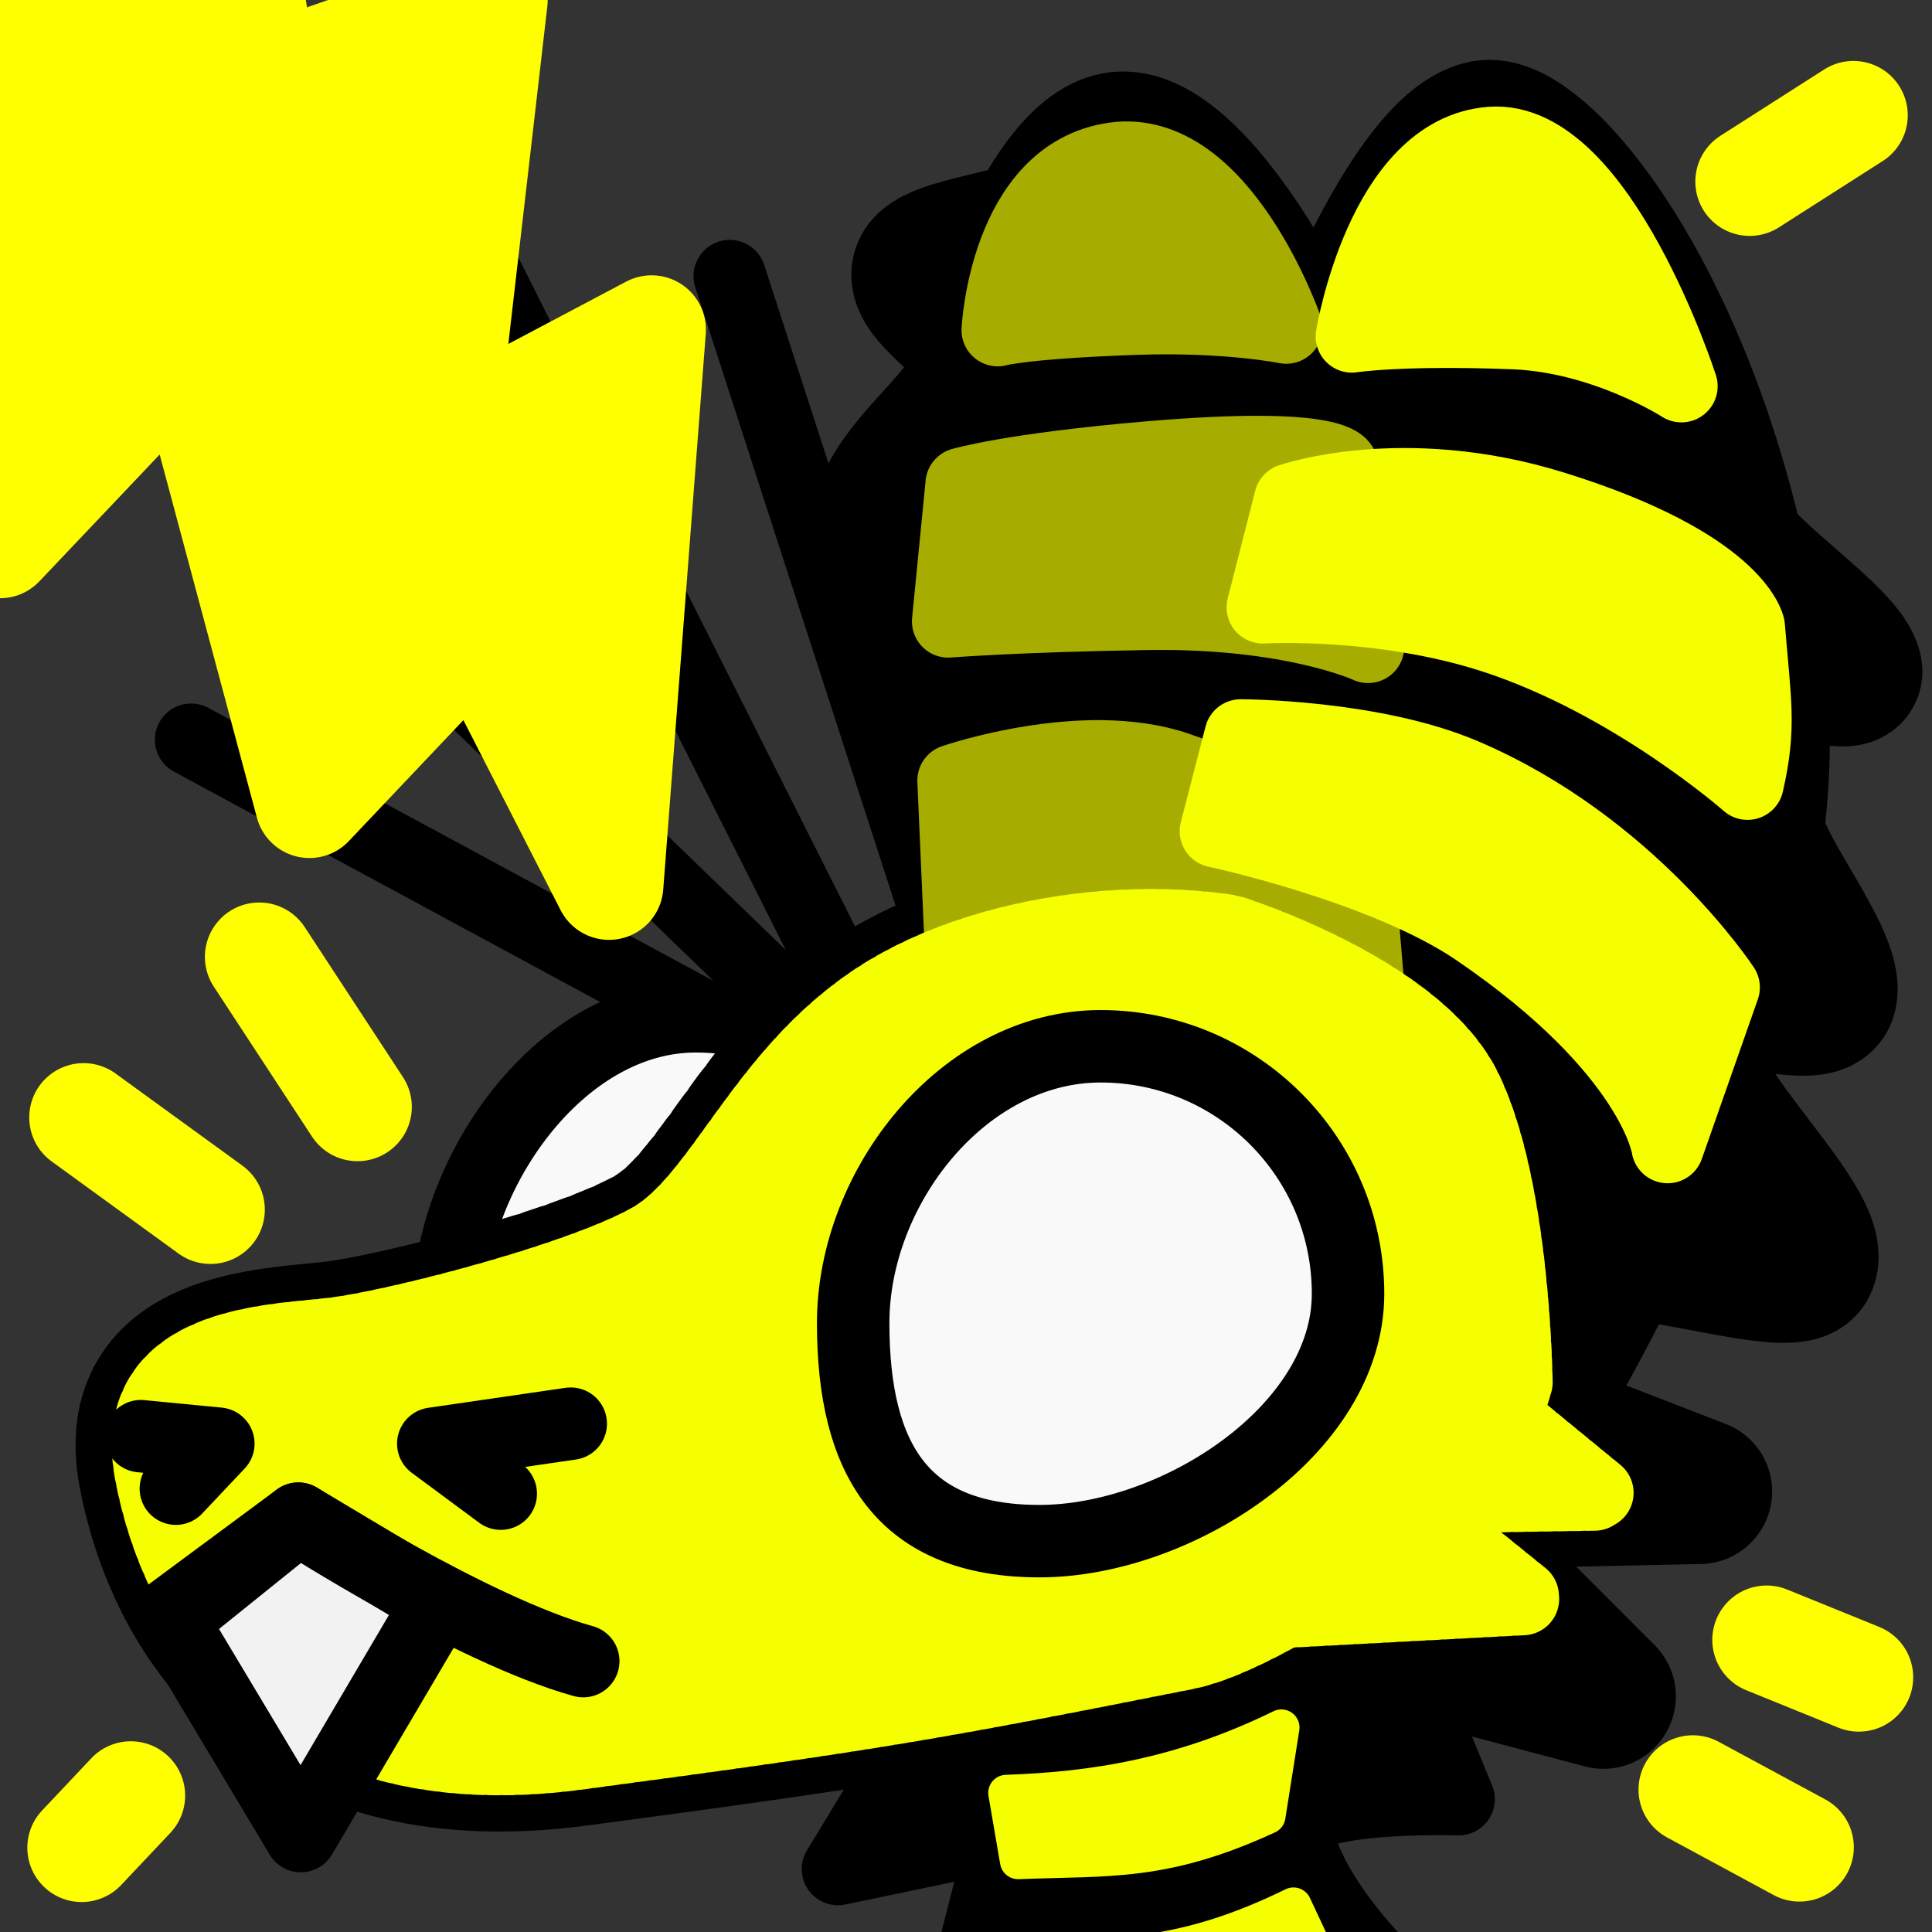 <?xml version="1.0" encoding="UTF-8" standalone="no"?>
<!-- Created with Inkscape (http://www.inkscape.org/) -->

<svg
   version="1.1"
   id="svg824"
   width="1706.667"
   height="1706.667"
   viewBox="0 0 1706.667 1706.667"
   sodipodi:docname="ying_zapped.svg"
   inkscape:version="1.3.2 (091e20e, 2023-11-25, custom)"
   inkscape:export-filename="D:\Pictures\yingmotes\ying.png"
   inkscape:export-xdpi="72"
   inkscape:export-ydpi="72"
   xmlns:inkscape="http://www.inkscape.org/namespaces/inkscape"
   xmlns:sodipodi="http://sodipodi.sourceforge.net/DTD/sodipodi-0.dtd"
   xmlns="http://www.w3.org/2000/svg"
   xmlns:svg="http://www.w3.org/2000/svg">
  <rect x="0" y="0" width="1706.667" height="1706.667" fill="#333333" stroke="none"/>
  <defs
     id="defs828" />
  <sodipodi:namedview
     id="namedview826"
     pagecolor="#ffffff"
     bordercolor="#666666"
     borderopacity="1.0"
     inkscape:pageshadow="2"
     inkscape:pageopacity="0.0"
     inkscape:pagecheckerboard="0"
     showgrid="false"
     inkscape:zoom="0.2791636"
     inkscape:cx="902.69649"
     inkscape:cy="847.17349"
     inkscape:window-width="1920"
     inkscape:window-height="1001"
     inkscape:window-x="-9"
     inkscape:window-y="-9"
     inkscape:window-maximized="1"
     inkscape:current-layer="g25"
     inkscape:showpageshadow="2"
     inkscape:deskcolor="#d1d1d1" />
  <g
     id="g29"
     style="display:inline;opacity:1"
     transform="translate(40.527,7.599)">
    <g
       id="layer1"
       inkscape:label="shadow"
       style="display:inline"
       inkscape:groupmode="layer">
      <path
         style="display:none;fill:#000000;stroke:#000000;stroke-width:128;stroke-linecap:round;stroke-linejoin:round;stroke-dasharray:none;paint-order:fill markers stroke;stop-color:#000000;fill-opacity:1;stroke-opacity:1"
         d="m 1298.031,925.098 c 70.798,131.454 284.167,251.689 297.491,414.493 -29.438,-19.135 -154.717,-27.384 -178.268,0.582 91.022,54.7 88.909,150.588 157.679,244.353 l -175.341,29.42 c 66.759,58.919 145.097,130.719 153.845,201.239 l -557.831,-0.325 c -24.38,-41.481 23.115,-208.563 66.236,-227.044 0,0 3.379,-20.015 -75.353,-9.455 C 1015.23,1331.09 1172.184,1156.186 1298.031,925.098 Z"
         id="path3091"
         sodipodi:nodetypes="cccccccccc"
         inkscape:label="mane" />
      <path
         style="opacity:1;fill:#000000;fill-opacity:1;stroke:#000000;stroke-width:64;stroke-linecap:round;stroke-linejoin:round;stroke-miterlimit:4;stroke-dasharray:none;stroke-dashoffset:0;stroke-opacity:1;paint-order:fill markers stroke;stop-color:#000000"
         d="m 848.093,1398.888 -148.372,244.574 146.409,-30.587 -51.043,200.244 459.384,-15.705 c 0,0 -127.607,-94.233 -149.202,-184.539 -8.588,-35.914 142.697,-31.136 142.697,-31.136 l -91.654,-222.114 z"
         id="path3340"
         inkscape:label="neck"
         sodipodi:nodetypes="cccccsccc" />
      <g
         id="g12988"
         inkscape:label="head"
         transform="translate(0,60)"
         style="fill:#000000;stroke:#000000;fill-opacity:1;stroke-opacity:1">
        <path
           style="display:inline;fill:#000000;fill-opacity:1;stroke:#000000;stroke-width:64;stroke-linecap:round;stroke-linejoin:round;stroke-miterlimit:4;stroke-dasharray:none;stroke-dashoffset:0;stroke-opacity:1;paint-order:fill markers stroke;stop-color:#000000"
           d="M 128.276,585.859 615.904,849.4"
           id="path6280-0-6"
           sodipodi:nodetypes="cc"
           inkscape:label="eyelash left small" />
        <path
           style="display:inline;fill:#000000;fill-opacity:1;stroke:#000000;stroke-width:64;stroke-linecap:round;stroke-linejoin:round;stroke-miterlimit:4;stroke-dasharray:none;stroke-dashoffset:0;stroke-opacity:1;paint-order:fill markers stroke;stop-color:#000000"
           d="M 136.307,315.67 711.506,872.152"
           id="path6280-3"
           sodipodi:nodetypes="cc"
           inkscape:label="eyelash left big" />
        <path
           style="opacity:1;fill:#000000;fill-opacity:1;stroke:#000000;stroke-width:128;stroke-linecap:round;stroke-miterlimit:4;stroke-dasharray:none;stroke-dashoffset:0;stroke-opacity:1;paint-order:fill markers stroke;stop-color:#000000"
           d="m 838.982,834.567 c 0,0 -47.97,-170.623 -41.949,-353.256 0.533,-16.154 -61.802,-57.737 -60.397,-73.973 5.354,-61.88 80.066,-98.164 95.201,-152.968 6.912,-25.026 -63.917,-61.297 -55.66,-82.859 7.504,-19.596 93.994,-24.841 102.265,-40.594 22.506,-42.867 47.248,-69.776 70.933,-71.304 68.443,-4.416 178.836,192.083 207.538,331.177 28.702,139.094 -4.416,445.985 -4.416,445.985 z"
           id="path1640"
           inkscape:label="left ear"
           sodipodi:nodetypes="cssssssscc" />
        <path
           id="path1148"
           style="display:inline;opacity:1;fill:#000000;stroke:#000000;stroke-width:128;stroke-linecap:round;stroke-linejoin:round;stroke-miterlimit:4;stroke-dasharray:none;stroke-dashoffset:0;stroke-opacity:1;paint-order:fill markers stroke;stop-color:#000000;fill-opacity:1"
           inkscape:label="head"
           d="m 1299.055,1153.559 c 0,0 -0.108,-10.821 -0.951,-28.418 -0.422,-8.799 -1.026,-19.291 -1.895,-30.973 -0.869,-11.681 -2,-24.552 -3.473,-38.105 -1.473,-13.553 -3.289,-27.788 -5.523,-42.201 -2.235,-14.413 -4.889,-29.005 -8.043,-43.268 -1.577,-7.131 -3.279,-14.182 -5.115,-21.086 -1.836,-6.904 -3.807,-13.662 -5.922,-20.213 -2.115,-6.551 -4.373,-12.892 -6.787,-18.963 -2.414,-6.071 -4.983,-11.87 -7.715,-17.334 -2.732,-5.464 -5.935,-10.786 -9.539,-15.961 -3.604,-5.175 -7.611,-10.205 -11.949,-15.084 -4.338,-4.879 -9.007,-9.609 -13.94,-14.186 -4.932,-4.576 -10.126,-8.999 -15.514,-13.266 -5.387,-4.266 -10.967,-8.375 -16.67,-12.324 -5.703,-3.949 -11.53,-7.738 -17.41,-11.363 -11.761,-7.251 -23.737,-13.847 -35.371,-19.76 -11.634,-5.913 -22.926,-11.142 -33.32,-15.66 -10.395,-4.519 -19.891,-8.326 -27.934,-11.395 -16.085,-6.137 -26.354,-9.318 -26.354,-9.318 -106.831,-15.988 -232.175,6.969 -312.625,60.014 -101.267,66.77 -136.887,176.629 -198.707,211.955 -61.82,35.325 -225.2,77.273 -280.396,83.897 -55.196,6.623 -183.25,6.625 -161.172,123.641 22.078,117.016 112.599,282.605 377.541,247.279 264.942,-35.326 313.515,-44.157 536.508,-88.314 22.897,-4.534 53.848,-18.32 86.828,-36.947 l 282.261,74.692 -161.315,-161.376 c 5.358,-4.84 10.6,-9.718 15.633,-14.637 l 230.729,-4.908 -173.534,-67.135 c 3.481,-6.554 6.481,-13.021 8.627,-19.307 1.052,-3.082 2.033,-6.627 3.047,-9.977 z"
           sodipodi:nodetypes="csssssssssssssssssscssssssccccccsc" />
        <path
           style="display:none;fill:#000000;stroke:#000000;stroke-width:128;stroke-linecap:round;stroke-linejoin:round;stroke-dasharray:none;paint-order:fill markers stroke;stop-color:#000000;fill-opacity:1;stroke-opacity:1"
           d="M 880.931,744.045 C 763.916,771.643 273.066,890.928 273.066,890.928 412.399,739.415 611.28,749.437 735.213,677.809 610.519,670.353 502.135,531.64 378.432,382.888 c 0,0 251.556,77.664 438.472,60.89 172.212,-15.455 264.942,37.533 264.942,37.533 -0.192,-45.683 -47.594,-105.064 -106.658,-144.86 0,0 311.988,113.95 349.522,211.096 37.533,97.145 28.702,167.796 28.702,167.796 l -243.752,34.923 c 0,0 -111.711,-33.819 -228.727,-6.221 z"
           id="path1637"
           sodipodi:nodetypes="zcccsccsccz"
           inkscape:label="top hair" />
        <path
           id="path13483"
           style="display:inline;opacity:1;fill:#000000;stroke:#000000;stroke-width:128;stroke-linecap:round;stroke-linejoin:round;stroke-miterlimit:4;stroke-dasharray:none;stroke-dashoffset:0;stroke-opacity:1;paint-order:fill markers stroke;stop-color:#000000;fill-opacity:1"
           inkscape:label="right ear"
           d="m 1271.424,49.55 c -78.317,13.563 -187.661,321.611 -199.936,411.067 -10.929,79.647 -51.488,282.42 -63.037,339.893 0,0 -45.327,155.738 94.213,298.998 73.171,75.122 223.56,50.783 223.56,50.783 17.138,-30.085 37.386,-67.524 58.1,-110.022 10.019,-20.555 159.458,31.162 169.395,8.5 14.908,-33.999 -109.925,-143.532 -96.884,-180.813 5.423,-15.503 10.597,-31.214 15.449,-47.069 6.646,-21.716 93.743,12.021 98.996,-10.077 7.496,-31.533 -67.671,-119.014 -63.935,-150.523 5.606,-47.27 6.37,-93.984 0.462,-138.551 -1.411,-10.642 87.498,13.797 85.837,3.468 -4.44,-27.617 -100.193,-89.034 -106.195,-114.351 -5.002,-21.098 -10.489,-41.38 -16.366,-60.817 C 1411.454,152.816 1311.697,42.576 1271.424,49.55 Z"
           sodipodi:nodetypes="sscscsssssssssss" />
        <path
           style="opacity:1;fill:#000000;fill-opacity:1;stroke:#000000;stroke-width:64;stroke-linecap:round;stroke-linejoin:round;stroke-miterlimit:4;stroke-dasharray:none;stroke-dashoffset:0;stroke-opacity:1;paint-order:fill markers stroke;stop-color:#000000"
           d="M 343.291,83.907 734.815,861.807"
           id="path6280"
           sodipodi:nodetypes="cc"
           inkscape:label="eyelash right big" />
        <path
           style="display:inline;fill:#000000;fill-opacity:1;stroke:#000000;stroke-width:64;stroke-linecap:round;stroke-linejoin:round;stroke-miterlimit:4;stroke-dasharray:none;stroke-dashoffset:0;stroke-opacity:1;paint-order:fill markers stroke;stop-color:#000000"
           d="m 604.104,176.291 206.014,636.121"
           id="path6280-0"
           sodipodi:nodetypes="cc"
           inkscape:label="eyelash right small" />
      </g>
    </g>
  </g>
  <g
     id="g20"
     inkscape:label="skeleton"
     style="display:inline"
     inkscape:groupmode="layer">
    <g
       id="g28"
       transform="rotate(-13.762,1293.321,1990.872)"
       inkscape:transform-center-x="-30.262755"
       inkscape:transform-center-y="395.63655"
       style="display:inline;fill:#a6ad00;stroke:#a6ad00;stroke-opacity:1;fill-opacity:1">
      <path
         style="display:inline;opacity:1;fill:#a6ad00;fill-opacity:1;stroke:#a6ad00;stroke-width:64;stroke-linecap:round;stroke-linejoin:round;stroke-dasharray:none;stroke-dashoffset:0;stroke-opacity:1;paint-order:fill markers stroke"
         d="m 1139.268,688.319 25.605,-128.743 c 0,0 120.456,-11.152 194.517,36.251 135.008,86.413 129.745,152.812 129.745,152.812 l -12.931,81.685 c 0,0 -54.607,68.777 -191.427,-62.739 -71.37,-68.603 -145.509,-79.266 -145.509,-79.266 z"
         id="path26"
         sodipodi:nodetypes="ccsccsc"
         transform="translate(0,60)" />
      <path
         style="opacity:1;fill:#a6ad00;fill-opacity:1;stroke:#a6ad00;stroke-width:64;stroke-linecap:round;stroke-linejoin:round;stroke-dasharray:none;stroke-dashoffset:0;stroke-opacity:1;paint-order:fill markers stroke"
         d="m 1193.683,481.884 40.496,-115.099 c 0,0 45.542,-2.244 167.005,16.78 167.249,26.195 163.091,48.624 163.091,48.624 -5.835,66.888 4.251,111.467 -15.671,159.761 0,0 -57.411,-46.099 -182.338,-74.665 C 1255.469,491.949 1193.683,481.884 1193.683,481.884 Z"
         id="path27"
         sodipodi:nodetypes="ccsccsc" />
      <path
         style="opacity:1;fill:#a6ad00;fill-opacity:1;stroke:#a6ad00;stroke-width:64;stroke-linecap:round;stroke-linejoin:round;stroke-dasharray:none;stroke-dashoffset:0;stroke-opacity:1;paint-order:fill markers stroke"
         d="m 1297.424,242.395 c 0,0 39.326,-131.887 135.471,-122.783 96.144,9.103 112.626,181.202 112.626,181.202 0,0 -47.985,-22.69 -126.342,-39.058 -98.475,-20.57 -121.755,-19.361 -121.755,-19.361 z"
         id="path28"
         sodipodi:nodetypes="cscsc" />
    </g>
    <g
       id="g19"
       inkscape:label="head"
       transform="translate(40.527,67.599)">
      <g
         id="g6"
         inkscape:label="left eye"
         style="display:inline;fill:#f9f9f9">
        <path
           id="path5"
           style="display:inline;fill:#f9f9f9;stroke:#000000;stroke-width:64;stroke-linecap:round;stroke-linejoin:round;stroke-opacity:1;paint-order:fill markers stroke;stop-color:#000000"
           inkscape:label="lefteye"
           d="m 792.618,1048.728 c 10e-6,120.717 -155.86,218.577 -276.577,218.577 -120.717,0 -160.577,-55.86 -160.577,-176.577 0,-120.717 97.86,-260.577 218.577,-260.577 120.717,0 218.577,97.86 218.577,218.577 z"
           sodipodi:nodetypes="sssss" />
      </g>
      <path
         id="path22"
         style="display:inline;opacity:1;fill:#000000;stroke:#000000;stroke-width:128;stroke-linecap:round;stroke-linejoin:round;stroke-miterlimit:4;stroke-dasharray:12.8, 12.8;stroke-dashoffset:0;stroke-opacity:1;paint-order:fill markers stroke;stop-color:#000000"
         inkscape:label="headline"
         d="m 661.648,878.013 c -51.798,58.896 -82.758,123.157 -127.349,148.637 -31.927,18.244 -90.943,38.254 -148.155,54.253"
         sodipodi:nodetypes="csc" />
      <path
         id="path8"
         style="display:inline;opacity:1;fill:#f6ff00;stroke:#f6ff00;stroke-width:64;stroke-linecap:round;stroke-linejoin:round;stroke-miterlimit:4;stroke-dasharray:6.4, 6.4;stroke-dashoffset:0;stroke-opacity:1;paint-order:fill markers stroke;stop-color:#000000;fill-opacity:1"
         inkscape:label="head"
         d="m 1299.055,1153.559 c 0,0 -0.108,-10.821 -0.951,-28.418 -0.422,-8.799 -1.026,-19.291 -1.895,-30.973 -0.869,-11.681 -2,-24.552 -3.473,-38.105 -1.473,-13.553 -3.289,-27.788 -5.523,-42.201 -2.235,-14.413 -4.889,-29.005 -8.043,-43.268 -1.577,-7.131 -3.279,-14.182 -5.115,-21.086 -1.836,-6.904 -3.807,-13.662 -5.922,-20.213 -2.115,-6.551 -4.373,-12.892 -6.787,-18.963 -2.414,-6.071 -4.983,-11.87 -7.715,-17.334 -2.732,-5.464 -5.935,-10.786 -9.539,-15.961 -3.604,-5.175 -7.611,-10.205 -11.949,-15.084 -4.338,-4.879 -9.007,-9.609 -13.94,-14.186 -4.932,-4.576 -10.126,-8.999 -15.514,-13.266 -5.387,-4.266 -10.967,-8.375 -16.67,-12.324 -5.703,-3.949 -11.53,-7.738 -17.41,-11.363 -11.761,-7.251 -23.737,-13.847 -35.371,-19.76 -11.634,-5.913 -22.926,-11.142 -33.32,-15.66 -10.395,-4.519 -19.891,-8.326 -27.934,-11.395 -16.085,-6.137 -26.354,-9.318 -26.354,-9.318 -106.831,-15.988 -232.175,6.969 -312.625,60.014 -101.267,66.77 -136.887,176.63 -198.707,211.955 -33.951,19.4 -98.533,40.798 -159.005,57.245 -49.639,13.501 -96.509,23.666 -121.392,26.651 -55.196,6.623 -183.25,6.625 -161.172,123.641 22.078,117.016 112.599,282.605 377.541,247.279 264.942,-35.326 313.515,-44.157 536.508,-88.314 22.897,-4.534 53.848,-18.32 86.828,-36.947 l 213.871,-11.428 -92.926,-75.256 c 5.358,-4.84 10.6,-9.718 15.633,-14.637 l 142.076,-2.375 -84.881,-69.668 c 3.481,-6.554 6.481,-13.021 8.627,-19.307 1.052,-3.082 2.033,-6.627 3.047,-9.977 z"
         sodipodi:nodetypes="csssssssssssssssssscsssssssccccccsc" />
      <g
         id="g14"
         inkscape:label="face"
         style="stroke:#000000">
        <path
           style="opacity:1;fill:none;fill-opacity:1;stroke:#000000;stroke-width:64;stroke-linecap:round;stroke-linejoin:round;stroke-miterlimit:4;stroke-dasharray:none;stroke-dashoffset:0;stroke-opacity:1;paint-order:fill markers stroke;stop-color:#000000"
           d="m 83.898,1201.07 68.443,6.623 -37.533,39.741"
           id="path11"
           inkscape:label="left nostril" />
        <path
           style="opacity:1;fill:none;fill-opacity:1;stroke:#000000;stroke-width:64;stroke-linecap:round;stroke-linejoin:round;stroke-miterlimit:4;stroke-dasharray:none;stroke-dashoffset:0;stroke-opacity:1;paint-order:fill markers stroke;stop-color:#000000"
           d="m 401.828,1251.85 -59.612,-44.157 121.432,-17.663"
           id="path12"
           inkscape:label="right nostril" />
        <path
           style="opacity:1;fill:#f2f2f2;fill-opacity:1;stroke:#000000;stroke-width:64;stroke-linecap:round;stroke-linejoin:round;stroke-miterlimit:4;stroke-dasharray:none;stroke-dashoffset:0;stroke-opacity:1;paint-order:fill markers stroke;stop-color:#000000"
           d="m 225.201,1554.325 -117.016,-195.394 114.808,-85.002 123.76,73.939 z"
           id="path14"
           sodipodi:nodetypes="ccccc"
           inkscape:label="toof" />
        <path
           style="opacity:1;fill:none;fill-opacity:1;stroke:#000000;stroke-width:64;stroke-linecap:round;stroke-linejoin:round;stroke-miterlimit:4;stroke-dasharray:none;stroke-dashoffset:0;stroke-opacity:1;paint-order:fill markers stroke;stop-color:#000000"
           d="m 132.471,1346.787 90.522,-72.859 c 0,0 152.462,98.225 251.695,125.847"
           id="path13"
           sodipodi:nodetypes="ccc"
           inkscape:label="mouf" />
      </g>
      <g
         id="g17"
         inkscape:label="right eye"
         style="fill:#f9f9f9;stroke:#000000;stroke-opacity:1">
        <path
           id="path16"
           style="opacity:1;fill:#f9f9f9;stroke:#000000;stroke-width:64;stroke-linecap:round;stroke-linejoin:round;stroke-opacity:1;paint-order:fill markers stroke;stop-color:#000000"
           inkscape:label="righteye"
           d="m 1150.289,1075.222 c 0,120.717 -151.86,218.577 -272.577,218.577 -120.717,0 -164.577,-71.86 -164.577,-192.577 -2e-5,-120.717 97.86,-244.577 218.577,-244.577 120.717,-2e-5 218.577,97.86 218.577,218.577 z"
           sodipodi:nodetypes="sssss" />
      </g>
    </g>
    <path
       style="fill:#f6ff00;fill-opacity:1;stroke:#f6ff00;stroke-width:32;stroke-linecap:round;stroke-linejoin:round;stroke-dasharray:none;stroke-dashoffset:0;stroke-opacity:1;paint-order:fill markers stroke"
       d="m 888.976,1583.807 c 75.256,-2.585 153.568,-14.051 242.972,-57.753 l -12.343,78.076 c -91.585,42.126 -139.119,36.735 -220.291,39.859 z"
       id="path20"
       sodipodi:nodetypes="ccccc" />
    <path
       style="fill:#f6ff00;fill-opacity:1;stroke:#f6ff00;stroke-width:32;stroke-linecap:round;stroke-linejoin:round;stroke-dasharray:none;stroke-dashoffset:0;stroke-opacity:1;paint-order:fill markers stroke"
       d="m 922.327,1730.848 c 75.256,-2.585 130.897,-3.837 220.301,-47.54 l 28.999,61.915 c -91.584,42.126 -157.79,42.682 -238.961,45.806 z"
       id="path21"
       sodipodi:nodetypes="ccccc" />
    <g
       id="g25"
       style="display:inline;stroke:#f6ff00;stroke-opacity:1;fill:#f6ff00;fill-opacity:1"
       transform="rotate(-9.578,1414.814,813.046)">
      <path
         style="display:inline;opacity:1;fill:#f6ff00;fill-opacity:1;stroke:#f6ff00;stroke-width:64;stroke-linecap:round;stroke-linejoin:round;stroke-dasharray:none;stroke-dashoffset:0;stroke-opacity:1;paint-order:fill markers stroke"
         d="m 1091.948,618.675 35.636,-79.754 c 0,0 114.417,19.35 188.478,66.753 135.008,86.413 195.193,223.659 195.193,223.659 l -72.263,130.818 c 0,0 2.476,-85.336 -134.344,-216.852 -71.37,-68.603 -212.699,-124.624 -212.699,-124.624 z"
         id="path23"
         sodipodi:nodetypes="ccsccsc"
         transform="translate(0,60)" />
      <path
         style="opacity:1;fill:#f6ff00;fill-opacity:1;stroke:#f6ff00;stroke-width:64;stroke-linecap:round;stroke-linejoin:round;stroke-dasharray:none;stroke-dashoffset:0;stroke-opacity:1;paint-order:fill markers stroke"
         d="m 1165.744,490.531 39.753,-89.695 c 0,0 103.765,-17.694 228.115,45.226 151.052,76.431 152.528,132.797 152.528,132.797 -5.835,66.888 -4.202,88.228 -24.123,136.522 0,0 -85.167,-105.17 -199.34,-164.88 -93.086,-48.682 -196.933,-59.97 -196.933,-59.97 z"
         id="path24"
         sodipodi:nodetypes="ccsccsc" />
      <path
         style="opacity:1;fill:#f6ff00;fill-opacity:1;stroke:#f6ff00;stroke-width:64;stroke-linecap:round;stroke-linejoin:round;stroke-dasharray:none;stroke-dashoffset:0;stroke-opacity:1;paint-order:fill markers stroke"
         d="m 1283.136,267.671 c 0,0 53.614,-157.163 149.758,-148.06 96.144,9.103 129.965,239.815 129.965,239.815 0,0 -59.767,-54.481 -138.124,-70.849 -98.475,-20.57 -141.599,-20.906 -141.599,-20.906 z"
         id="path25"
         sodipodi:nodetypes="cscsc" />
      <path
         style="opacity:1;fill:#a6ad00;fill-opacity:1;stroke:#ffff00;stroke-width:96;stroke-linecap:round;stroke-linejoin:round;stroke-dasharray:none;stroke-opacity:1;paint-order:fill markers stroke"
         d="m 1452.81,1463.984 74.829,46.192"
         id="path6" />
      <path
         style="opacity:1;fill:#a6ad00;fill-opacity:1;stroke:#ffff00;stroke-width:96;stroke-linecap:round;stroke-linejoin:round;stroke-dasharray:none;stroke-opacity:1;paint-order:fill markers stroke"
         d="m 1366.525,1583.586 84.416,65.884"
         id="path7" />
      <path
         style="opacity:1;fill:#a6ad00;fill-opacity:1;stroke:#ffff00;stroke-width:96;stroke-linecap:round;stroke-linejoin:round;stroke-dasharray:none;stroke-opacity:1;paint-order:fill markers stroke"
         d="m 5.017,1359.224 -50.462,38.146"
         id="path9"
         sodipodi:nodetypes="cc" />
      <path
         style="opacity:1;fill:#a6ad00;fill-opacity:1;stroke:#ffff00;stroke-width:96;stroke-linecap:round;stroke-linejoin:round;stroke-dasharray:none;stroke-opacity:1;paint-order:fill markers stroke"
         d="m 63.562,761.576 96.994,98.923"
         id="path10"
         sodipodi:nodetypes="cc" />
      <path
         style="opacity:1;fill:#a6ad00;fill-opacity:1;stroke:#ffff00;stroke-width:96;stroke-linecap:round;stroke-linejoin:round;stroke-dasharray:none;stroke-opacity:1;paint-order:fill markers stroke"
         d="m 240.17,647.475 63.539,145.125"
         id="path15" />
      <path
         style="opacity:1;fill:#a6ad00;fill-opacity:1;stroke:#ffff00;stroke-width:96;stroke-linecap:round;stroke-linejoin:round;stroke-dasharray:none;stroke-opacity:1;paint-order:fill markers stroke"
         d="m 1652.365,191.255 100.121,-42.492"
         id="path17" />
    </g>
  </g>
  <path
     style="opacity:1;fill:#ffff00;fill-opacity:1;stroke:#ffff00;stroke-width:96;stroke-linecap:round;stroke-linejoin:round;stroke-dasharray:none;stroke-opacity:1;paint-order:fill markers stroke"
     d="M -123.612,63.014 0,480.464 165.246,306.253 273.337,709.954 421.171,553.85 538.009,782.244 575.59,291.2 390.899,388.9 435.827,0 232.826,70.652 194.637,-168.671 l -346.254,20.368 z"
     id="path1"
     sodipodi:nodetypes="ccccccccccccc" />
</svg>
